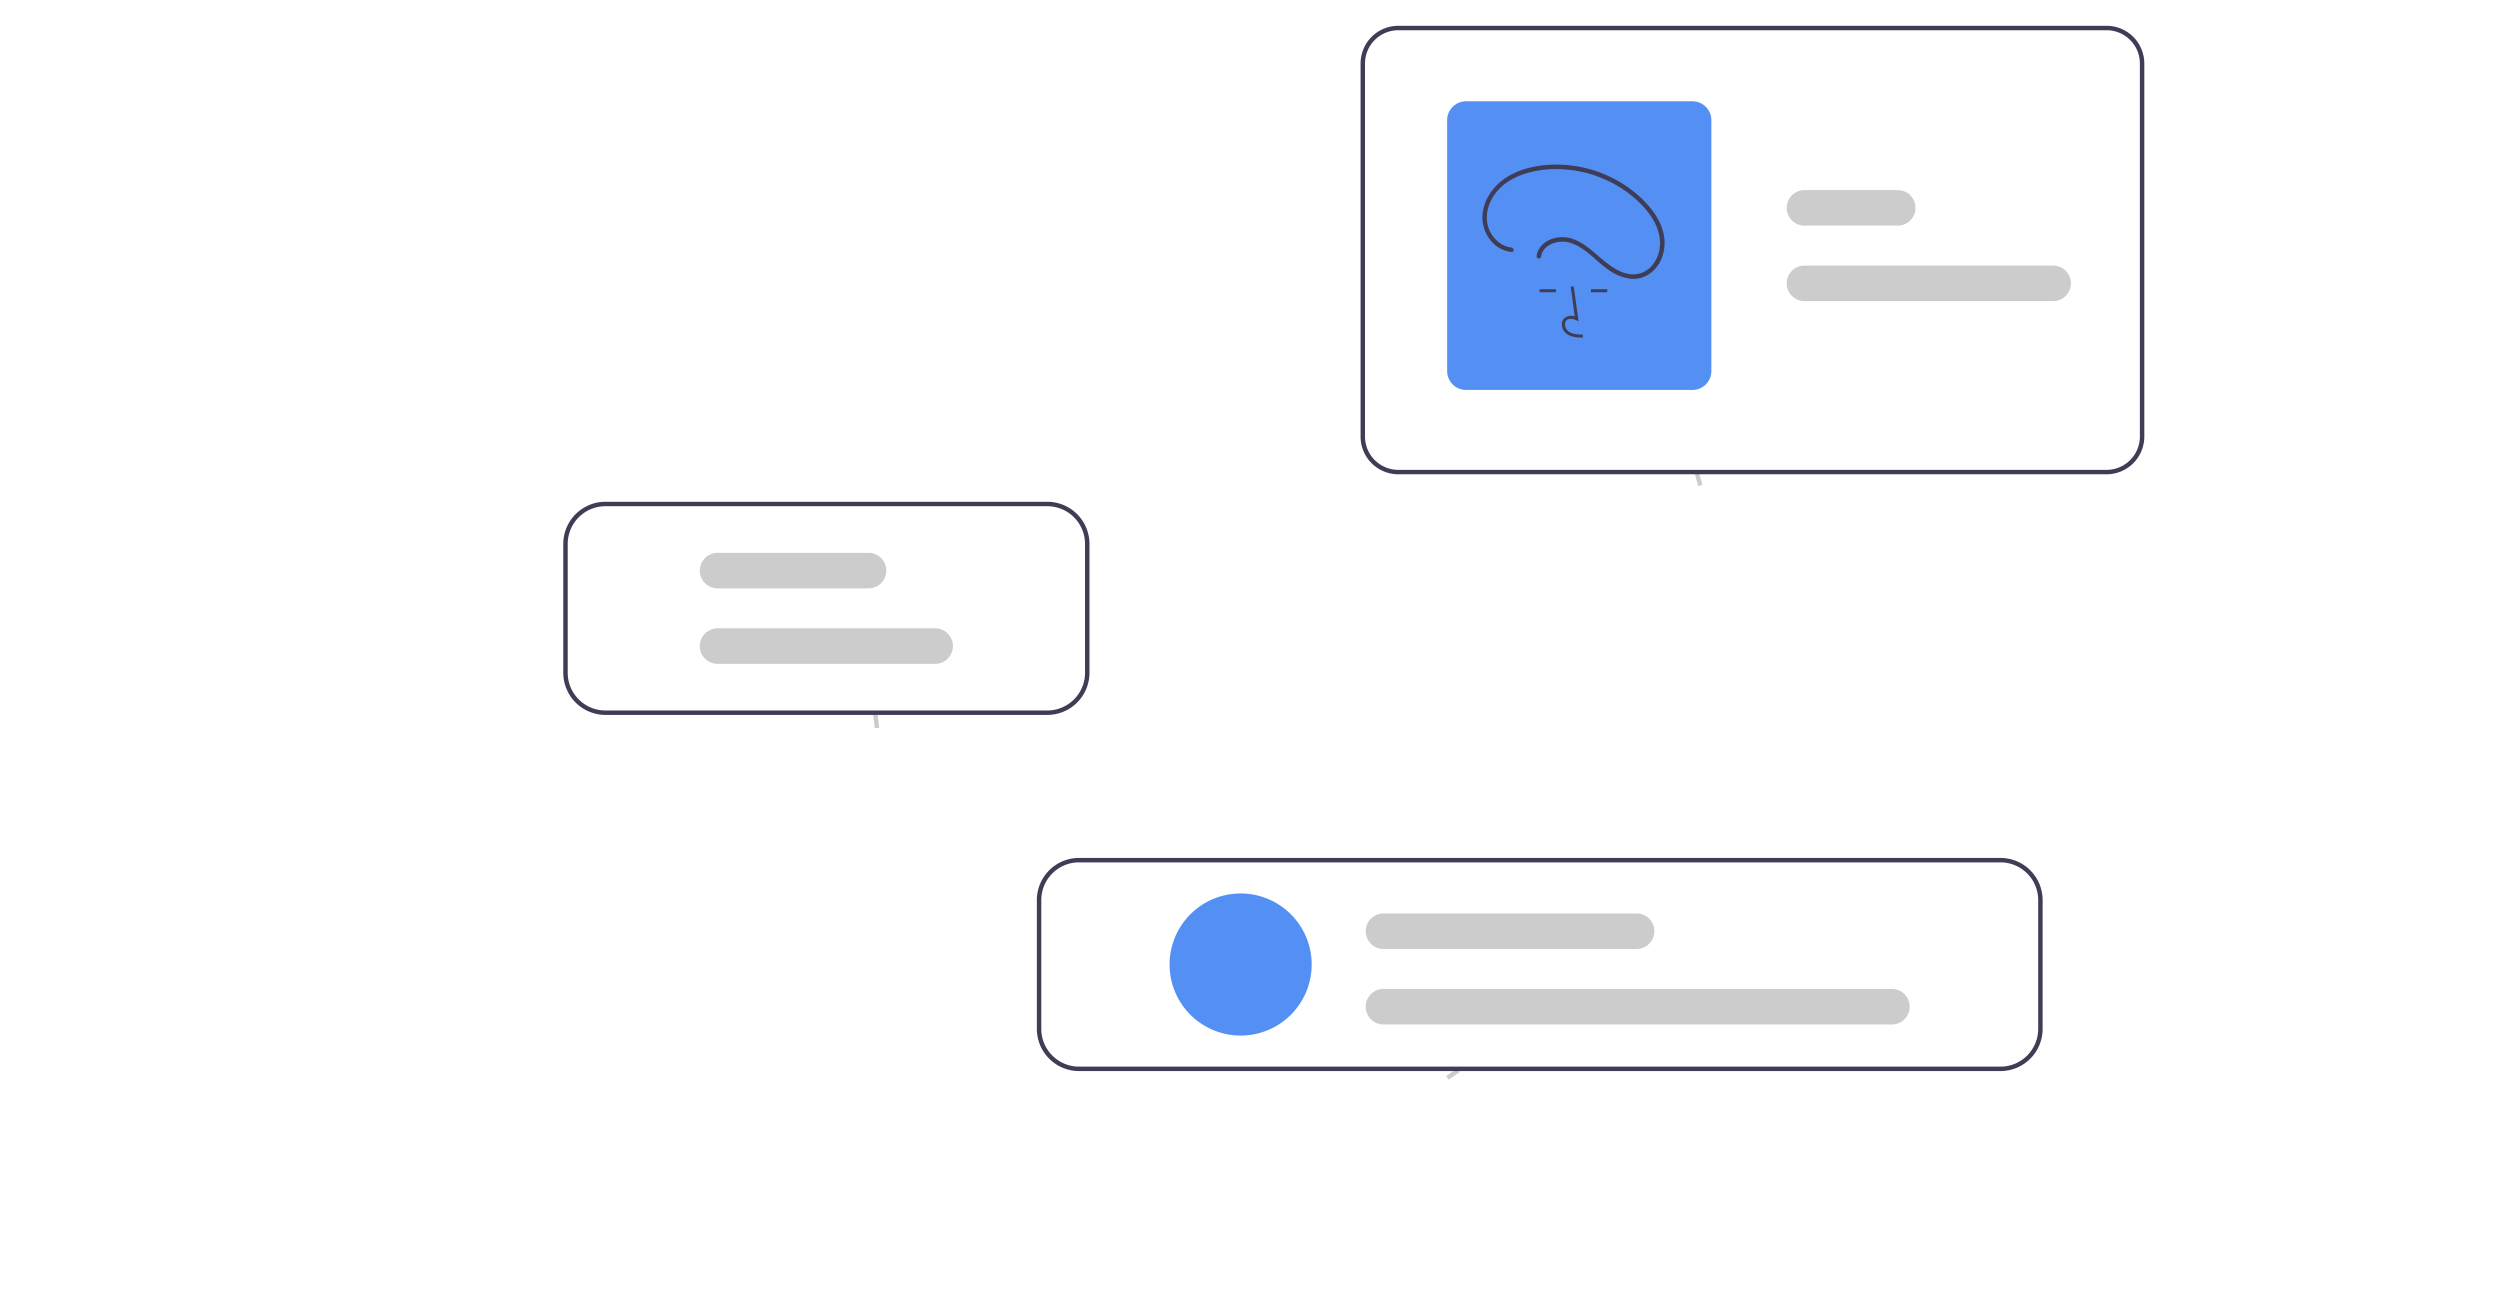 <svg id="b4e3060f-5130-489b-849d-7962070b1d51" xmlns="http://www.w3.org/2000/svg" viewBox="0 0 1126 585.99"><defs><style>.cls-1{fill:#ccc;}.cls-2{fill:#3f3d56;}.cls-3{fill:#5490f4;}</style></defs><path class="cls-1" d="M652.49,486.28l-1.12-1.66q2.49-1.67,4.92-3.39l1.16,1.64C655.81,484,654.15,485.16,652.49,486.28Z"/><path class="cls-1" d="M764.88,218.93q-.84-2.9-1.62-5.8l1.93-.52c.52,1.93,1,3.85,1.61,5.76Z"/><path class="cls-1" d="M394,328q-.33-3-.72-5.93l2-.26c.26,2,.51,4,.73,6Z"/><path class="cls-2" d="M948.8,11.62h-319a17,17,0,0,0-17,17v168a17,17,0,0,0,17,17h319a17,17,0,0,0,17-17v-168A17,17,0,0,0,948.8,11.62Zm15,185a15,15,0,0,1-15,15h-319a15,15,0,0,1-15-15v-168a15,15,0,0,1,15-15h319a15,15,0,0,1,15,15Z"/><path class="cls-1" d="M924.74,135.62h-112a8,8,0,0,1,0-16h112a8,8,0,0,1,0,16Z"/><path class="cls-1" d="M854.74,101.62h-42a8,8,0,0,1,0-16h42a8,8,0,0,1,0,16Z"/><path class="cls-3" d="M762.3,175.62h-102a8.51,8.51,0,0,1-8.5-8.5v-113a8.52,8.52,0,0,1,8.5-8.5h102a8.51,8.51,0,0,1,8.5,8.5v113A8.49,8.49,0,0,1,762.3,175.62Z"/><path class="cls-2" d="M712.85,152.09c-2.25-.07-5.05-.14-7.21-1.72a5.52,5.52,0,0,1-2.17-4.13,3.75,3.75,0,0,1,1.26-3.06,4.8,4.8,0,0,1,4.54-.65l-1.83-13.42,1.35-.18L711,144.7l-1.13-.51c-1.31-.6-3.1-.91-4.21,0a2.41,2.41,0,0,0-.78,2,4.12,4.12,0,0,0,1.62,3.08c1.67,1.23,3.9,1.39,6.43,1.46Z"/><rect class="cls-2" x="693.45" y="130.27" width="7.33" height="1.36"/><rect class="cls-2" x="716.57" y="130.27" width="7.33" height="1.36"/><path class="cls-2" d="M680.72,111.48c-5.9-.67-10.47-6.32-11-12.06-.59-6.82,3.38-13.31,8.83-17.13,5.7-4,12.81-5.68,19.68-6.05a54.06,54.06,0,0,1,37,12.19c5.15,4.27,10,9.72,11.78,16.3,1.59,5.72.3,12.19-4.3,16.2a10.91,10.91,0,0,1-8.34,2.57c-3.56-.37-6.86-2.25-9.7-4.32-5.55-4-10.1-9.64-16.85-11.75-4.95-1.54-11.37-.18-14.4,4.29a8.25,8.25,0,0,0-1.3,3.42,1,1,0,0,0,.71,1.25,1,1,0,0,0,1.26-.71c.79-5.64,7.73-7.74,12.59-6.46,7.1,1.88,11.86,8.21,17.68,12.23a21.37,21.37,0,0,0,10.29,4.11,12.72,12.72,0,0,0,9-2.76c5-3.92,6.88-10.68,5.78-16.76-1.28-7-6-13.07-11.21-17.74a56.09,56.09,0,0,0-38.33-14.16c-7.19.16-14.7,1.65-20.89,5.45-6,3.69-10.66,9.86-11.27,17-.53,6.31,2.85,12.91,8.67,15.68a13.45,13.45,0,0,0,4.35,1.22c1.3.15,1.29-1.89,0-2Z"/><path class="cls-2" d="M901,386.41H486a19,19,0,0,0-19,19v58a19,19,0,0,0,19,19H901a19,19,0,0,0,19-19v-58A19,19,0,0,0,901,386.41Zm17,77a17,17,0,0,1-17,17H486a17,17,0,0,1-17-17v-58a17,17,0,0,1,17-17H901a17,17,0,0,1,17,17Z"/><path class="cls-3" d="M558.78,402.42a32,32,0,1,0,32,32A32,32,0,0,0,558.78,402.42Z"/><path class="cls-1" d="M852.12,461.42h-229a8,8,0,0,1,0-16h229a8,8,0,0,1,0,16Z"/><path class="cls-1" d="M737.12,427.42h-114a8,8,0,0,1,0-16h114a8,8,0,0,1,0,16Z"/><path class="cls-2" d="M490.65,243.66A19,19,0,0,0,471.7,226h-199a19,19,0,0,0-19,19v58a19,19,0,0,0,19,19h199a19,19,0,0,0,19-19V245C490.7,244.54,490.68,244.1,490.65,243.66ZM488.7,303a17,17,0,0,1-17,17h-199a17,17,0,0,1-17-17V245a17,17,0,0,1,17-17h199a17,17,0,0,1,16.94,15.68q.06.65.06,1.32Z"/><path class="cls-1" d="M421.2,299h-98a8,8,0,0,1,0-16h98a8,8,0,1,1,0,16Z"/><path class="cls-1" d="M391.2,265h-68a8,8,0,1,1,0-16h68a8,8,0,0,1,0,16Z"/></svg>